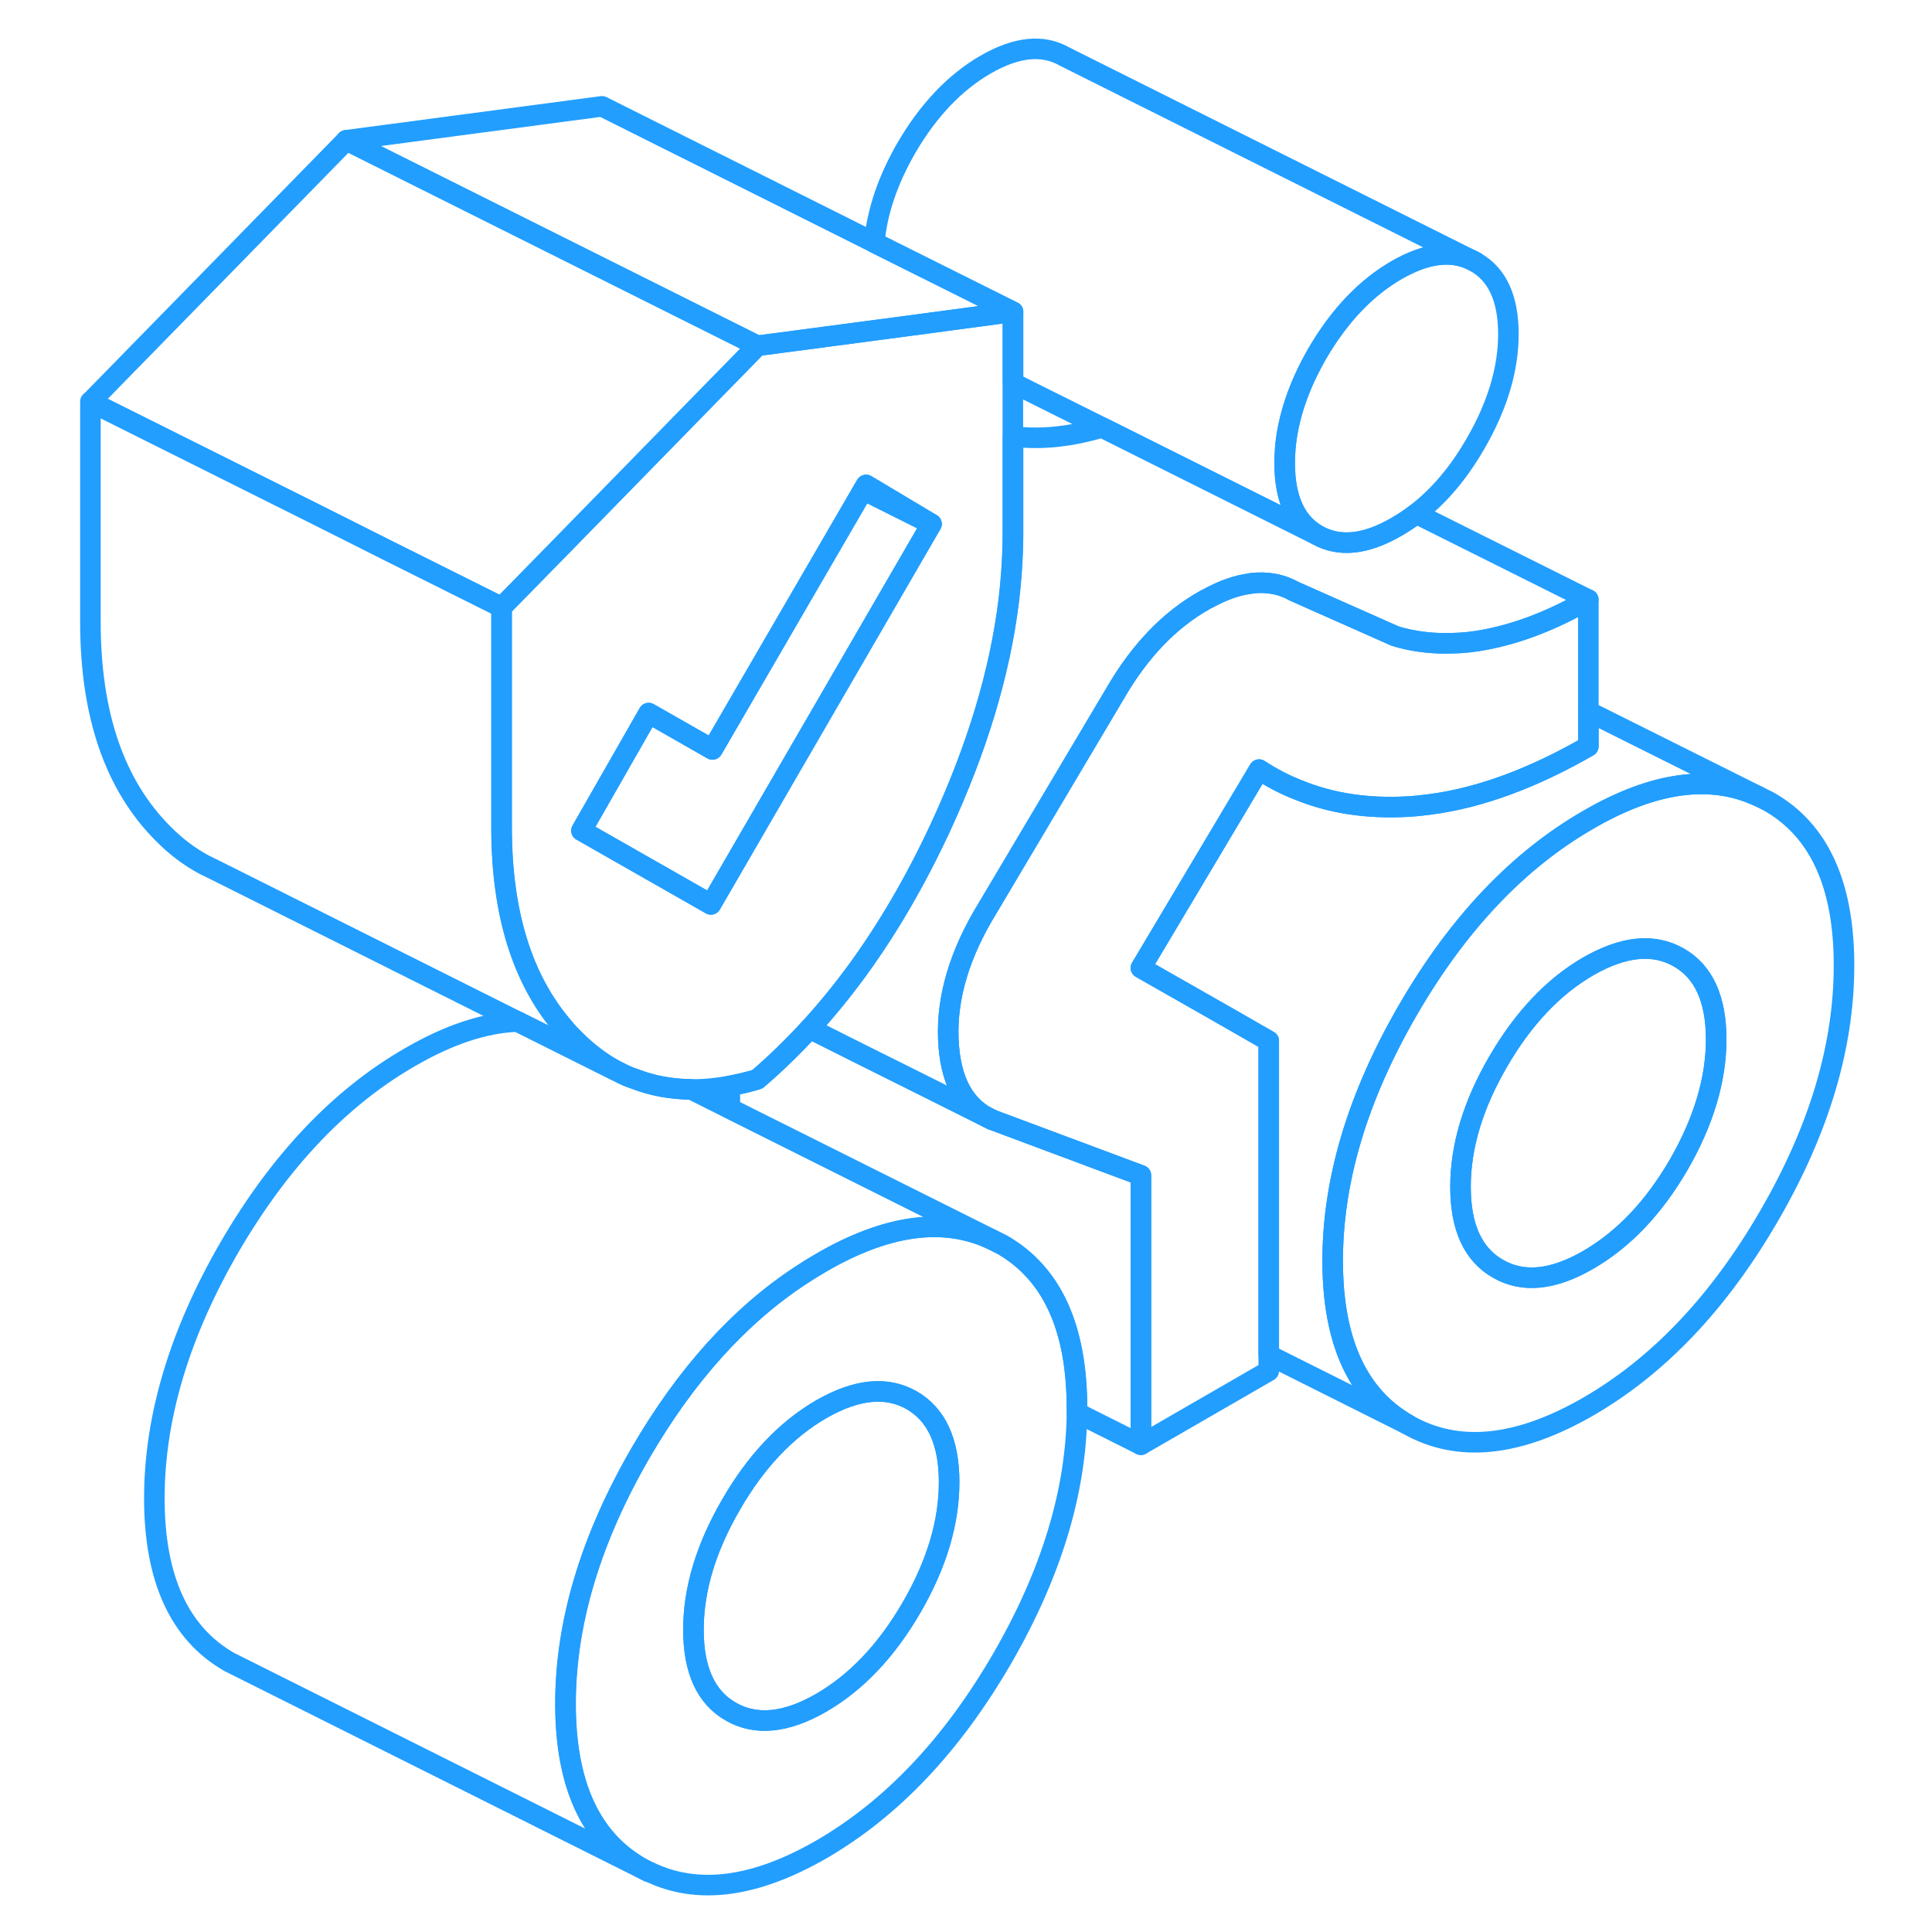 <svg viewBox="0 0 91 94" fill="none" xmlns="http://www.w3.org/2000/svg" height="48" width="48" stroke-width="1px" stroke-linecap="round" stroke-linejoin="round"><path d="M47.249 60.554L46.709 60.284C44.38 59.214 41.63 59.594 38.459 61.434C38.13 61.624 37.809 61.824 37.489 62.034C34.48 64.004 31.879 66.894 29.669 70.694C27.239 74.894 26.02 78.964 26.02 82.894C26.02 86.824 27.239 89.474 29.669 90.864C29.799 90.934 29.92 91.004 30.05 91.064H30.07C32.43 92.214 35.23 91.844 38.459 89.984C41.88 88.004 44.809 84.914 47.249 80.714C49.639 76.584 50.859 72.594 50.899 68.734V68.524C50.899 64.594 49.679 61.944 47.249 60.554ZM42.85 78.214C41.63 80.314 40.169 81.854 38.459 82.844C36.749 83.834 35.28 83.974 34.07 83.284C32.85 82.594 32.239 81.264 32.239 79.294C32.239 77.324 32.85 75.304 34.07 73.204C35.28 71.104 36.749 69.554 38.459 68.564C40.169 67.584 41.63 67.434 42.85 68.124C44.07 68.824 44.679 70.154 44.679 72.114C44.679 74.074 44.07 76.114 42.85 78.214Z" stroke="#229EFF" stroke-linejoin="round"/><path d="M44.679 72.114C44.679 74.074 44.07 76.114 42.85 78.214C41.63 80.314 40.169 81.854 38.459 82.844C36.749 83.834 35.28 83.974 34.07 83.284C32.85 82.594 32.239 81.264 32.239 79.294C32.239 77.324 32.85 75.304 34.07 73.204C35.28 71.104 36.749 69.554 38.459 68.564C40.169 67.584 41.63 67.434 42.85 68.124C44.07 68.824 44.679 70.154 44.679 72.114Z" stroke="#229EFF" stroke-linejoin="round"/><path d="M47.02 15.274L42.39 15.894L35.35 16.824L32.44 19.804L25.759 26.634L22.909 29.544V40.254C22.909 44.414 23.909 47.654 25.919 49.984C26.079 50.184 26.259 50.374 26.45 50.564C27.059 51.174 27.709 51.674 28.399 52.054L28.62 52.164C28.86 52.294 29.11 52.404 29.36 52.484C30.23 52.824 31.15 52.994 32.14 53.004C32.74 53.014 33.349 52.954 33.999 52.834C34.429 52.754 34.88 52.654 35.34 52.514C36.23 51.754 37.08 50.924 37.89 50.044C38.71 49.154 39.48 48.204 40.219 47.194C41.709 45.144 43.05 42.844 44.239 40.284C46.029 36.424 47.15 32.724 47.58 29.184C47.71 28.074 47.779 26.964 47.779 25.884V15.174L47.01 15.274H47.02ZM42.029 28.584L36.33 38.414L33.09 44.004L26.79 40.414L30.06 34.694L33.169 36.464L40.499 23.834L40.64 23.594L43.82 25.494L42.029 28.584Z" stroke="#229EFF" stroke-linejoin="round"/><path d="M84.57 39.004L84.029 38.734C81.7 37.664 78.95 38.044 75.779 39.884C72.359 41.854 69.43 44.944 66.999 49.144C64.559 53.354 63.34 57.414 63.34 61.344C63.34 65.274 64.559 67.924 66.999 69.314C69.43 70.704 72.359 70.404 75.779 68.434C79.2 66.454 82.13 63.374 84.57 59.164C87.01 54.964 88.219 50.904 88.219 46.974C88.219 43.044 87.01 40.394 84.57 39.004ZM80.179 56.664C78.959 58.764 77.49 60.304 75.779 61.294C74.07 62.284 72.61 62.434 71.39 61.734C70.17 61.044 69.56 59.714 69.56 57.744C69.56 55.774 70.17 53.754 71.39 51.654C72.61 49.554 74.07 48.004 75.779 47.014C77.49 46.034 78.959 45.884 80.179 46.584C81.389 47.274 81.999 48.604 81.999 50.564C81.999 52.524 81.389 54.564 80.179 56.664Z" stroke="#229EFF" stroke-linejoin="round"/><path d="M81.999 50.564C81.999 52.524 81.389 54.564 80.179 56.664C78.959 58.764 77.49 60.304 75.779 61.294C74.07 62.284 72.61 62.434 71.39 61.734C70.17 61.044 69.56 59.714 69.56 57.744C69.56 55.774 70.17 53.754 71.39 51.654C72.61 49.554 74.07 48.004 75.779 47.014C77.49 46.034 78.959 45.884 80.179 46.584C81.389 47.274 81.999 48.604 81.999 50.564Z" stroke="#229EFF" stroke-linejoin="round"/><path d="M71.89 16.254C71.89 17.974 71.35 19.754 70.29 21.584C69.46 23.024 68.499 24.154 67.399 24.994C67.089 25.234 66.769 25.444 66.439 25.634C64.939 26.504 63.66 26.634 62.59 26.034C61.53 25.424 60.999 24.264 60.999 22.534C60.999 22.294 61.01 22.054 61.029 21.804C61.16 20.314 61.68 18.774 62.59 17.194C63.66 15.364 64.939 14.014 66.439 13.144C67.95 12.274 69.23 12.144 70.29 12.754C71.35 13.354 71.89 14.524 71.89 16.254Z" stroke="#229EFF" stroke-linejoin="round"/><path d="M43.82 25.494L40.499 23.834L40.64 23.594L43.82 25.494Z" stroke="#229EFF" stroke-linejoin="round"/><path d="M43.82 25.494L42.029 28.584L36.33 38.414L33.09 44.004L26.79 40.414L30.06 34.694L33.159 36.464L40.499 23.834L43.82 25.494Z" stroke="#229EFF" stroke-linejoin="round"/><path d="M28.39 52.054L23.689 49.704L9.09 42.394L8.439 42.074C7.729 41.694 7.059 41.194 6.439 40.564C4.079 38.204 2.899 34.774 2.899 30.254V19.544L13.97 25.074L17.29 26.744L22.899 29.544V40.254C22.899 44.414 23.899 47.654 25.909 49.984C26.069 50.184 26.25 50.374 26.439 50.564C27.049 51.174 27.7 51.674 28.39 52.054Z" stroke="#229EFF" stroke-linejoin="round"/><path d="M35.35 16.824L32.429 19.804L25.759 26.634L22.909 29.544L17.3 26.744L13.979 25.074L2.909 19.544L15.35 6.824L27.79 13.044L35.35 16.824Z" stroke="#229EFF" stroke-linejoin="round"/><path d="M47.79 15.174L47.02 15.274L42.39 15.894L35.35 16.824L27.79 13.044L15.35 6.824L27.79 5.174L41.04 11.804L47.409 14.984L47.79 15.174Z" stroke="#229EFF" stroke-linejoin="round"/><path d="M70.3 12.754C69.24 12.144 67.96 12.274 66.45 13.144C64.95 14.014 63.67 15.364 62.6 17.194C61.69 18.774 61.17 20.314 61.04 21.804C61.02 22.054 61.01 22.294 61.01 22.534C61.01 24.264 61.54 25.424 62.6 26.034L55.779 22.624L52.12 20.794L47.79 18.634V15.174L47.409 14.984L41.04 11.804C41.17 10.314 41.69 8.774 42.6 7.194C43.67 5.364 44.95 4.014 46.45 3.144C47.959 2.274 49.24 2.144 50.3 2.754L70.3 12.754Z" stroke="#229EFF" stroke-linejoin="round"/><path d="M75.779 29.174C74.07 30.164 72.41 30.804 70.81 31.114C70.25 31.224 69.689 31.284 69.159 31.294H69.149C68.309 31.324 67.519 31.244 66.76 31.054C66.629 31.024 66.5 30.984 66.37 30.944L61.48 28.774C60.84 28.414 60.13 28.284 59.35 28.384C59.34 28.394 59.33 28.394 59.33 28.394C58.69 28.474 57.999 28.714 57.26 29.124C57.209 29.144 57.16 29.164 57.12 29.194C55.41 30.154 53.959 31.664 52.77 33.714L46.55 44.184C45.2 46.384 44.56 48.504 44.64 50.544C44.72 52.584 45.429 53.894 46.779 54.484L43.399 52.794L40.23 51.214L37.899 50.044C38.719 49.154 39.489 48.204 40.23 47.194C41.719 45.144 43.059 42.844 44.249 40.284C46.039 36.424 47.16 32.724 47.59 29.184C47.72 28.074 47.79 26.964 47.79 25.884V21.234C48.74 21.354 49.75 21.314 50.81 21.114C51.24 21.034 51.68 20.924 52.12 20.794L55.779 22.624L62.6 26.034C63.67 26.634 64.95 26.504 66.45 25.634C66.779 25.444 67.099 25.234 67.409 24.994L75.779 29.174Z" stroke="#229EFF" stroke-linejoin="round"/><path d="M75.78 29.174V36.314C73.08 37.864 70.52 38.814 68.1 39.134C67.73 39.184 67.36 39.224 67 39.244C65.05 39.354 63.279 39.094 61.669 38.434C60.999 38.174 60.37 37.844 59.76 37.444L54.01 47.094L58.12 49.434L60.23 50.644V66.704L54.01 70.294V57.184L46.78 54.484C45.43 53.894 44.72 52.584 44.64 50.544C44.56 48.504 45.2 46.384 46.55 44.184L52.77 33.714C53.96 31.664 55.41 30.154 57.12 29.194C57.16 29.164 57.21 29.144 57.26 29.124C58 28.714 58.69 28.474 59.33 28.394C59.33 28.394 59.34 28.394 59.35 28.384C60.13 28.284 60.84 28.414 61.48 28.774L66.37 30.944C66.5 30.984 66.63 31.024 66.76 31.054C67.52 31.244 68.309 31.324 69.15 31.294H69.159C69.689 31.294 70.25 31.224 70.81 31.114C72.41 30.804 74.07 30.164 75.78 29.174Z" stroke="#229EFF" stroke-linejoin="round"/><path d="M84.029 38.734C81.7 37.664 78.95 38.044 75.779 39.884C72.359 41.854 69.43 44.944 66.999 49.144C64.559 53.354 63.34 57.414 63.34 61.344C63.34 65.274 64.559 67.924 66.999 69.314L60.23 65.924V50.644L58.12 49.434L54.01 47.094L59.76 37.444C60.37 37.844 60.999 38.174 61.669 38.434C63.279 39.094 65.049 39.354 66.999 39.244C67.359 39.224 67.73 39.184 68.1 39.134C70.52 38.814 73.079 37.864 75.779 36.314V34.614L84.029 38.734Z" stroke="#229EFF" stroke-linejoin="round"/><path d="M54.01 57.184V70.294L50.899 68.734V68.524C50.899 64.594 49.679 61.944 47.249 60.554L46.709 60.284L39.909 56.884L34.01 53.934V52.834C34.44 52.754 34.89 52.654 35.35 52.514C36.24 51.754 37.089 50.924 37.899 50.044L40.23 51.214L43.399 52.794L46.779 54.484L54.01 57.184Z" stroke="#229EFF" stroke-linejoin="round"/><path d="M46.7 60.284C44.37 59.214 41.62 59.594 38.45 61.434C38.12 61.624 37.8 61.824 37.48 62.034C34.469 64.004 31.869 66.894 29.659 70.694C27.229 74.894 26.009 78.964 26.009 82.894C26.009 86.824 27.229 89.474 29.659 90.864C29.789 90.934 29.91 91.004 30.04 91.064L10.239 81.154L9.659 80.864C7.229 79.474 6.01 76.814 6.01 72.894C6.01 68.974 7.229 64.894 9.659 60.694C12.099 56.494 15.03 53.404 18.45 51.434C20.349 50.334 22.099 49.754 23.689 49.704L28.39 52.054L28.61 52.164C28.85 52.294 29.1 52.404 29.35 52.484C30.22 52.824 31.14 52.994 32.13 53.004L39.89 56.884L46.69 60.284H46.7Z" stroke="#229EFF" stroke-linejoin="round"/></svg>